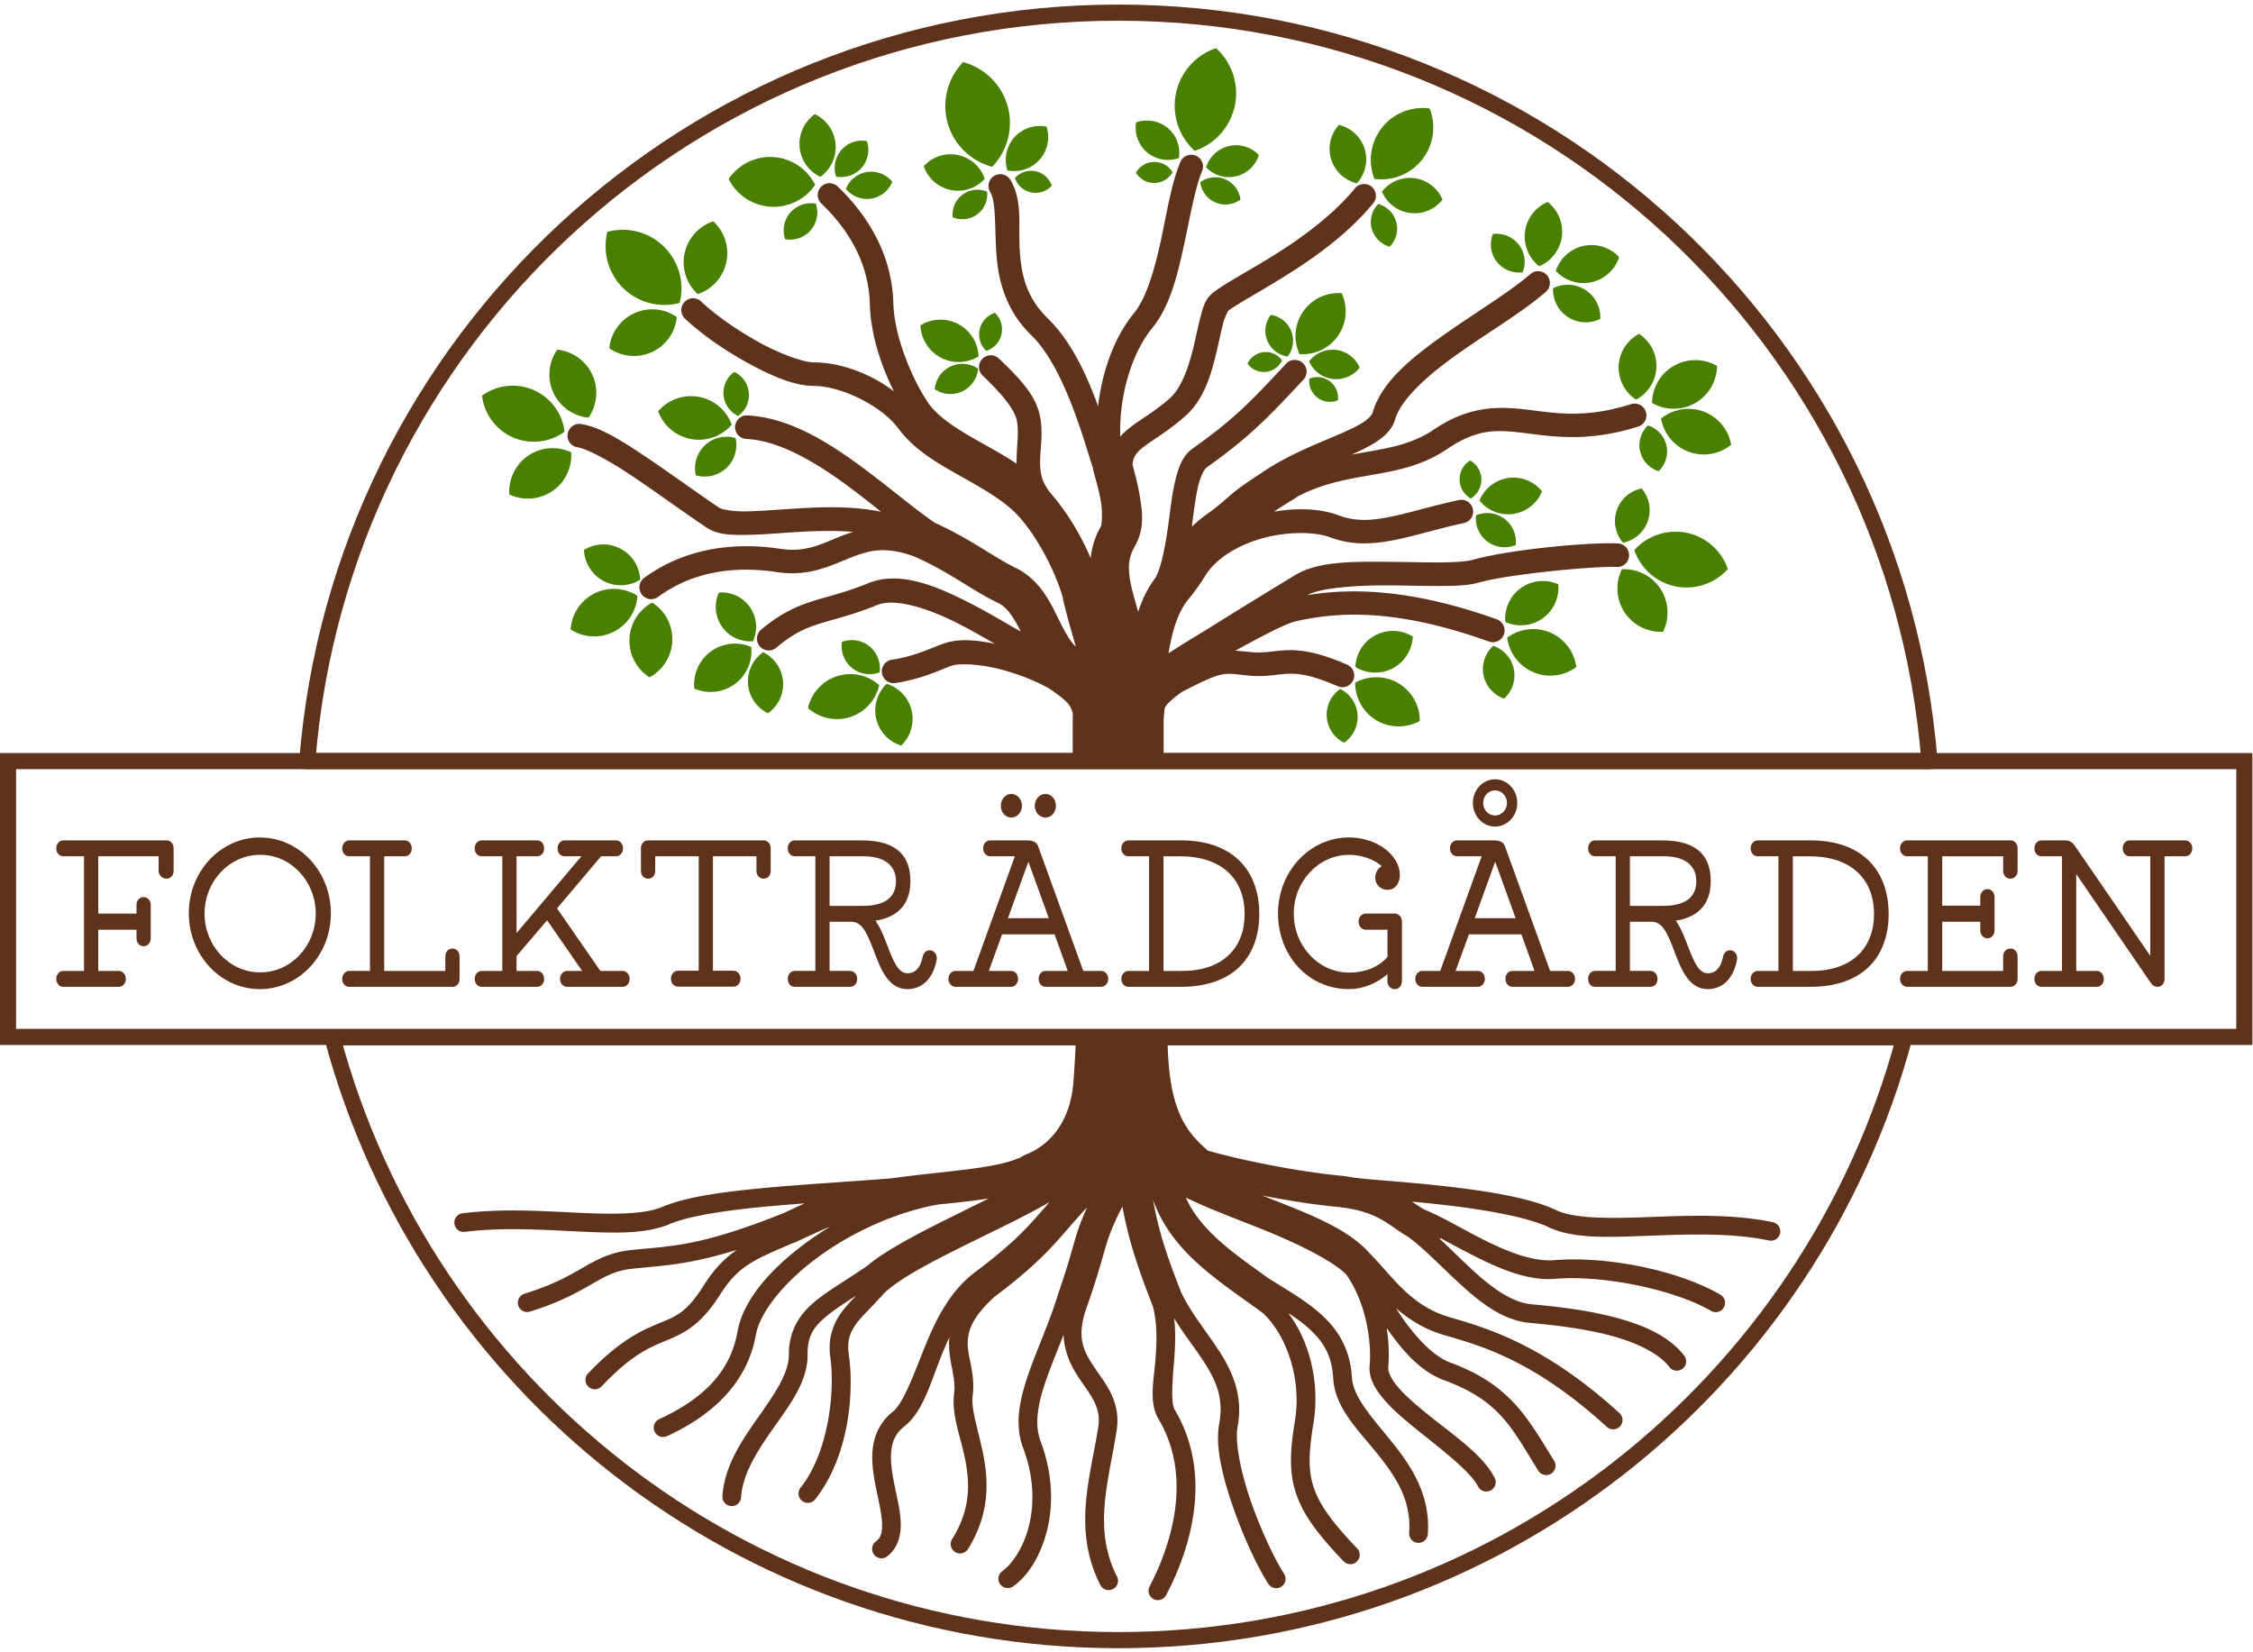 <?xml version="1.0" encoding="UTF-8" standalone="no"?>
<!-- Created with Inkscape (http://www.inkscape.org/) -->

<svg
   xmlns:dc="http://purl.org/dc/elements/1.1/"
   xmlns:cc="http://creativecommons.org/ns#"
   xmlns:rdf="http://www.w3.org/1999/02/22-rdf-syntax-ns#"
   xmlns:svg="http://www.w3.org/2000/svg"
   xmlns="http://www.w3.org/2000/svg"
   xmlns:sodipodi="http://sodipodi.sourceforge.net/DTD/sodipodi-0.dtd"
   xmlns:inkscape="http://www.inkscape.org/namespaces/inkscape"
   version="1.1"
   id="svg10"
   xml:space="preserve"
   width="511.995"
   height="375.383"
   viewBox="0 0 511.995 375.383"
   sodipodi:docname="svart.svg"
   inkscape:version="0.92.5 (2060ec1f9f, 2020-04-08)"
   inkscape:export-filename="C:\Users\bema1691\Desktop\svart-med-namn-folktradgarden.png"
   inkscape:export-xdpi="300"
   inkscape:export-ydpi="300"><defs
     id="defs14"><clipPath
       clipPathUnits="userSpaceOnUse"
       id="clipPath26"><path
         d="M 0,1155 H 2813 V 0 H 0 Z"
         id="path24"
         inkscape:connector-curvature="0" /></clipPath><clipPath
       clipPathUnits="userSpaceOnUse"
       id="clipPath446"><path
         d="m 2602,146.749 h 211 V 314 h -211 z"
         id="path444"
         inkscape:connector-curvature="0" /></clipPath><clipPath
       clipPathUnits="userSpaceOnUse"
       id="clipPath464"><path
         d="M 0,1155 H 2813 V 0 H 0 Z"
         id="path462"
         inkscape:connector-curvature="0" /></clipPath><clipPath
       clipPathUnits="userSpaceOnUse"
       id="clipPath792"><path
         d="M 0,1155 H 2813 V 0 H 0 Z"
         id="path790"
         inkscape:connector-curvature="0" /></clipPath></defs><sodipodi:namedview
     pagecolor="#ffffff"
     bordercolor="#666666"
     borderopacity="1"
     objecttolerance="10"
     gridtolerance="10"
     guidetolerance="10"
     inkscape:pageopacity="0"
     inkscape:pageshadow="2"
     inkscape:window-width="2560"
     inkscape:window-height="1376"
     id="namedview12"
     showgrid="false"
     inkscape:zoom="2.6404834"
     inkscape:cx="256.73396"
     inkscape:cy="192.00514"
     inkscape:window-x="0"
     inkscape:window-y="27"
     inkscape:window-maximized="1"
     inkscape:current-layer="g460"
     showborder="true"
     showguides="true"
     fit-margin-top="0"
     fit-margin-left="0"
     fit-margin-right="0"
     fit-margin-bottom="0" /><g
     id="g18"
     inkscape:groupmode="layer"
     inkscape:label="Idealen_v004_JL_ORIGINAL"
     transform="matrix(1.333,0,0,-1.333,-46.496,509.883)"><g
       id="g458"
       transform="translate(-427.13,-79.688)"><g
         id="g460"
         clip-path="url(#clipPath464)"
         transform="translate(37.875,-37.125)"><g
   id="g602-4-6-2-8-1-9"
   transform="matrix(0.358,0,0,0.358,734.771,358.457)"
   style="fill:#e7dfc6;fill-opacity:0;stroke:#6a381f;stroke-width:7.689;stroke-miterlimit:4;stroke-dasharray:none;stroke-opacity:1"
   inkscape:export-xdpi="96"
   inkscape:export-ydpi="96"><path
     style="fill:#e7dfc6;fill-opacity:0;stroke:#5f321c;stroke-width:3.665;stroke-linecap:round;stroke-linejoin:round;stroke-miterlimit:4;stroke-dasharray:none;stroke-opacity:1"
     d="M 254.424 3 C 157.412 3 77.876 77.798 70.326 172.869 L 438.523 172.869 C 430.973 77.798 351.437 3 254.424 3 z M 76.01 235.559 C 97.098 314.353 168.979 372.383 254.424 372.383 C 339.869 372.383 411.75 314.353 432.838 235.559 L 76.01 235.559 z "
     id="path604-7-6-8-1-6-4"
     transform="matrix(2.098,0,0,-2.098,-868.91,393.747)" /></g><g
   id="g726"
   transform="matrix(0.868,0,0,0.868,1761.572,575.471)"
   style="fill-rule:nonzero" /><g
   id="g478-7"
   transform="matrix(0.868,0,0,0.33,1308.243,596.717)"
   style="stroke-width:24.289;stroke-miterlimit:4;stroke-dasharray:none" />





























































































<path
   style="color:#000000;font-style:normal;font-variant:normal;font-weight:normal;font-stretch:normal;font-size:medium;line-height:normal;font-family:sans-serif;font-variant-ligatures:normal;font-variant-position:normal;font-variant-caps:normal;font-variant-numeric:normal;font-variant-alternates:normal;font-feature-settings:normal;text-indent:0;text-align:start;text-decoration:none;text-decoration-line:none;text-decoration-style:solid;text-decoration-color:#000000;letter-spacing:normal;word-spacing:normal;text-transform:none;writing-mode:lr-tb;direction:ltr;text-orientation:mixed;dominant-baseline:auto;baseline-shift:baseline;text-anchor:start;white-space:normal;shape-padding:0;clip-rule:nonzero;display:inline;overflow:visible;visibility:visible;opacity:1;isolation:auto;mix-blend-mode:normal;color-interpolation:sRGB;color-interpolation-filters:linearRGB;solid-color:#000000;solid-opacity:1;vector-effect:none;fill:#5f321c;fill-opacity:1;fill-rule:nonzero;stroke:none;stroke-width:10.705;stroke-linecap:round;stroke-linejoin:round;stroke-miterlimit:4;stroke-dasharray:none;stroke-dashoffset:0;stroke-opacity:1;color-rendering:auto;image-rendering:auto;shape-rendering:auto;text-rendering:auto;enable-background:accumulate"
   d="M 270.824 35.043 A 2.677 2.677 0 0 0 268.309 36.717 C 266.255 41.574 265.241 48.304 263.812 54.871 C 262.384 61.438 260.487 67.736 257.828 70.98 C 253.365 76.426 250.991 83.417 249.922 89.939 C 249.797 90.698 249.695 91.45 249.604 92.191 C 247.135 85.292 243.546 77.461 238.18 72.242 C 233.128 67.329 232.092 61.931 231.791 56.424 C 231.49 50.916 232.455 45.444 229.729 40.846 A 2.677 2.677 0 1 0 225.125 43.574 C 226.354 45.648 226.117 50.662 226.447 56.715 C 226.778 62.768 228.206 70.006 234.449 76.078 C 241.687 83.117 246.124 98.946 248.289 105.811 A 2.677 2.677 0 0 0 248.424 106.166 A 4.462 4.462 0 0 0 248.521 106.738 C 248.947 108.483 249.775 111.083 250.252 113.869 C 250.729 116.655 250.381 119.326 250.246 119.559 C 248.845 121.978 248.178 124.412 247.914 126.715 C 245.784 121.685 242.74 116.531 239.062 112.244 A 2.677 2.677 0 0 0 239.045 112.225 C 236.713 109.472 236.408 107.301 236.441 104.525 C 236.475 101.75 237.131 98.454 236.441 94.643 C 235.577 89.865 232.001 86.084 227.133 81.426 A 2.677 2.677 0 1 0 223.434 85.293 C 228.134 89.792 230.722 93.096 231.174 95.594 C 231.644 98.195 231.129 101.052 231.088 104.459 C 231.085 104.726 231.095 105.003 231.102 105.277 C 228.179 103.316 225.161 101.686 222.369 100.111 C 217.266 97.233 213.04 94.502 210.941 91.34 C 207.408 86.188 203.264 76.326 203.074 68.795 C 202.798 57.792 197.27 48.814 190.447 42.285 A 2.678 2.678 0 1 0 186.744 46.154 C 192.85 51.998 197.489 59.638 197.723 68.928 C 197.893 75.721 200.254 83.001 203.213 88.822 C 198.048 84.895 191.269 82.26 184.953 82.232 C 182.714 82.223 177.606 80.44 172.641 77.727 C 167.675 75.014 162.611 71.453 159.449 68.459 A 2.677 2.677 0 1 0 155.768 72.344 C 159.442 75.823 164.738 79.507 170.074 82.422 C 175.41 85.337 180.549 87.567 184.93 87.586 C 191.221 87.613 199.9 91.98 203.715 96.631 A 2.677 2.677 0 0 0 203.914 96.852 C 207.57 102.003 212.94 105.037 217.986 107.883 C 223.219 110.835 228.206 113.595 231.418 117.068 C 235.94 121.96 240.066 130.197 241.59 135.707 A 7.882 7.882 0 0 0 241.705 136.312 C 242.788 140.941 243.794 144.091 244.547 146.848 C 243.287 145.687 242.007 143.416 240.48 140.301 C 238.628 136.519 236.259 131.568 230.875 128.947 C 225.808 126.481 221.035 122.616 212.559 118.717 C 208.1 115.759 202.025 110.488 195.35 105.609 C 187.698 100.017 179.108 94.781 170 94.299 A 2.677 2.677 0 1 0 169.715 99.643 C 176.883 100.022 184.83 104.552 192.191 109.932 C 195.018 111.997 197.696 114.133 200.289 116.197 C 193.828 114.835 186.898 115.09 180.688 115.471 C 176.415 115.732 172.473 116.074 169.369 116.104 C 166.265 116.133 164.032 115.637 163.531 115.299 C 157.669 111.341 151.696 106.952 146.32 103.377 C 140.944 99.801 136.381 96.955 132.168 96.264 A 2.677 2.677 0 1 0 131.303 101.547 C 133.481 101.904 138.143 104.364 143.357 107.832 C 148.572 111.3 154.554 115.694 160.537 119.734 C 163.026 121.415 165.977 121.488 169.42 121.455 C 172.863 121.422 176.831 121.069 181.014 120.812 C 185.284 120.551 189.761 120.422 193.984 120.76 C 193.073 121.036 192.19 121.334 191.363 121.66 C 186.616 123.533 183.229 125.494 177.461 124.623 C 165.072 122.753 154.524 125.321 146.482 131.193 A 2.677 2.677 0 0 0 147.883 136.051 A 2.677 2.677 0 0 0 149.641 135.516 C 156.504 130.504 165.411 128.215 176.662 129.914 C 183.985 131.02 188.996 128.347 193.326 126.639 C 197.5 124.992 201.11 123.905 207.93 126.393 A 4.461 4.461 0 0 0 208.229 126.535 C 216.188 130.11 220.553 133.844 226.969 136.967 C 228.978 137.945 230.433 140.215 232.041 143.398 C 231.404 143.045 230.859 142.759 230.154 142.352 C 227.278 140.687 223.81 138.642 220.125 136.771 C 212.756 133.03 204.459 129.546 197.387 132.426 C 192.083 134.585 188.399 135.351 184.705 136.521 C 181.011 137.692 177.361 139.341 173.043 142.969 A 2.678 2.678 0 1 0 176.49 147.068 C 180.319 143.851 182.984 142.683 186.318 141.627 C 189.653 140.571 193.712 139.703 199.406 137.385 C 203.374 135.769 210.725 138.003 217.701 141.545 C 220.682 143.058 223.521 144.697 226.115 146.201 C 221.823 145.284 217.807 144.985 214.508 146.152 C 211.533 147.205 207.933 149.046 202.807 149.814 A 2.677 2.677 0 1 0 203.6 155.107 C 209.607 154.207 214.006 152.006 216.293 151.197 C 217.999 150.594 222.698 150.775 227.48 152.02 C 231.31 153.016 235.289 154.586 238.359 156.285 C 240.879 157.992 242.322 159.108 243.006 160.082 C 243.34 160.558 243.624 161.134 243.859 161.928 C 243.84 166.015 243.85 169.313 243.85 172.869 L 264.516 172.869 C 264.516 169.706 264.506 166.823 264.521 163.238 C 264.549 162.885 264.584 162.604 264.611 162.234 C 264.739 160.53 264.698 160.444 266.488 158.836 C 267.022 158.356 267.792 157.773 268.688 157.133 C 273.145 154.807 275.71 153.673 277.318 153.279 C 279.267 152.803 280.414 153.09 283.801 153.416 C 287.871 153.808 290.361 153.095 292.799 153.012 C 295.236 152.929 298.127 153.274 304.045 155.832 A 2.677 2.677 0 1 0 306.168 150.918 C 299.798 148.164 295.809 147.551 292.615 147.66 C 289.422 147.769 287.53 148.397 284.312 148.088 C 283.011 147.963 281.899 147.833 280.818 147.754 C 281.101 147.6 281.378 147.451 281.662 147.297 C 286.943 144.427 292.352 141.553 294.623 141.066 C 302.678 139.342 315.632 137.501 338.416 145.676 A 2.677 2.677 0 1 0 340.225 140.637 C 319.742 133.288 306.078 133.701 297.264 135.125 C 299.864 133.556 307.984 132.865 315.926 132.928 C 319.897 132.959 323.877 133.077 327.363 133.062 C 330.849 133.048 333.745 132.972 336.094 132.305 C 343.119 130.308 362.805 128.513 367.422 128.734 A 2.677 2.677 0 1 0 367.678 123.389 C 361.352 123.086 343.153 124.732 334.631 127.154 C 333.491 127.478 330.688 127.695 327.342 127.709 C 323.996 127.723 320.014 127.606 315.967 127.574 C 307.872 127.51 299.739 127.378 294.498 130.541 C 286.251 135.517 279.678 139.614 273.863 143.242 A 4.461 4.461 0 0 0 273.594 143.393 C 270.513 145.271 268.003 146.804 265.896 148.189 C 265.856 148.215 265.814 148.241 265.773 148.266 A 2.677 2.677 0 0 0 265.625 148.303 C 265.652 148.149 265.679 147.982 265.707 147.83 C 266.605 142.917 267.787 138.977 270.105 136.137 C 272.076 133.722 273.319 131.829 274.236 130.326 C 276.918 126.347 282.096 123.456 287.639 122.043 C 293.226 120.619 299.136 120.783 302.35 122 C 307.15 123.819 311.864 123.613 316.686 122.674 C 321.507 121.734 326.563 120.104 332.68 118.777 A 2.677 2.677 0 1 0 331.545 113.547 C 325.148 114.934 320.013 116.57 315.662 117.418 C 311.311 118.266 307.871 118.367 304.248 116.994 C 300.19 115.457 294.958 115.257 289.59 116.176 C 290.813 115.359 292.292 114.407 294.436 113.098 A 4.461 4.461 0 0 0 294.969 112.719 A 2.677 2.677 0 0 0 295.102 112.656 C 300.896 109.659 306.381 108.778 311.986 107.795 C 317.592 106.812 323.376 105.713 328.949 101.938 C 336.041 97.134 340.481 97.558 346.799 98.334 C 353.117 99.11 361.039 100.407 372.338 96.846 A 2.677 2.677 0 1 0 370.73 91.74 C 360.436 94.985 353.958 93.821 347.451 93.021 C 340.944 92.222 334.137 91.956 325.945 97.506 C 321.391 100.591 316.604 101.551 311.062 102.523 C 309.807 102.744 308.506 102.972 307.182 103.221 C 309.14 102.363 310.946 101.501 312.523 100.506 C 314.588 99.204 316.435 97.583 317.146 95.158 C 318.44 90.749 324.162 85.437 331.105 80.502 C 338.049 75.567 345.954 70.914 351.311 66.275 A 2.677 2.677 0 1 0 347.809 62.23 C 343.115 66.295 335.202 71.021 328.004 76.137 C 320.805 81.253 314.062 86.665 312.012 93.652 C 311.855 94.185 311.207 95.008 309.668 95.979 C 308.129 96.949 305.866 97.975 303.236 99.09 C 298.355 101.16 292.207 103.593 286.541 107.512 C 283.2 109.648 281.385 111.002 279.99 112.172 C 278.195 113.678 277.36 114.589 274.047 116.965 C 272.808 117.854 271.791 118.736 270.934 119.604 C 270.994 119.093 271.055 118.577 271.119 118.072 C 271.504 115.043 271.901 112.152 272.465 109.957 C 273.028 107.762 273.862 106.436 274.227 106.176 C 283.51 99.543 287.432 95.678 296.219 86.246 A 2.677 2.677 0 1 0 292.305 82.598 C 283.558 91.987 280.187 95.337 271.113 101.82 C 268.848 103.439 267.968 105.944 267.279 108.627 C 266.591 111.31 266.196 114.347 265.809 117.396 C 265.072 123.193 264.008 129.082 262.592 131.266 C 262.488 131.405 262.389 131.547 262.289 131.688 A 2.677 2.677 0 0 0 262.201 131.812 C 260.624 134.056 259.535 136.464 258.719 138.926 C 258.175 137.039 257.624 135.095 257.127 133.006 C 257.079 132.772 257.026 132.536 256.986 132.309 C 256.452 129.219 256.31 126.892 257.969 124.027 C 260.307 119.991 259.652 115.914 259.045 112.365 C 258.538 109.404 257.825 106.927 257.449 105.572 C 257.482 105.053 257.556 104.608 257.674 104.25 C 257.955 103.397 258.435 102.752 259.387 101.918 C 261.29 100.25 265.046 98.286 269.395 94.484 C 273.787 90.643 275.392 84.728 276.582 79.689 C 277.177 77.17 277.64 74.831 278.117 73.105 C 278.594 71.38 279.34 70.394 279.08 70.592 C 281.35 68.863 287.031 65.861 293.305 61.871 C 299.578 57.881 306.587 52.775 312.092 46.148 A 2.677 2.677 0 1 0 307.975 42.729 C 303.041 48.668 296.477 53.507 290.432 57.352 C 284.386 61.197 278.999 63.923 275.836 66.332 C 273.938 67.777 273.521 69.64 272.957 71.682 C 272.393 73.723 271.935 76.063 271.369 78.459 C 270.238 83.251 268.569 88.093 265.871 90.453 C 262.013 93.826 258.625 95.466 255.857 97.891 C 255.431 98.264 255.028 98.681 254.643 99.117 C 254.57 96.644 254.721 93.757 255.205 90.807 C 256.165 84.953 258.363 78.773 261.971 74.371 C 265.847 69.642 267.575 62.763 269.045 56.006 C 270.515 49.249 271.672 42.51 273.24 38.801 A 2.677 2.677 0 0 0 270.826 35.043 L 270.824 35.043 z M 244.598 235.559 C 244.481 238.399 244.326 241.59 244.006 245.783 C 243.237 255.855 237.725 260.498 233.301 262.25 A 5.353 5.353 0 0 0 231.949 263.008 A 3.569 3.569 0 0 0 231.35 263.203 C 225.991 265.406 216.259 265.982 206.053 267.246 C 204.939 267.384 203.896 267.53 202.867 267.68 C 193.494 268.44 183.242 269.008 174.021 269.863 C 164.387 270.757 155.978 271.891 150.535 274.199 C 146.495 275.913 139.58 275.907 131.529 275.529 C 123.478 275.152 114.275 274.518 105.225 275.637 A 2.125 2.125 0 1 0 105.744 279.852 C 114.246 278.8 123.216 279.395 131.332 279.775 C 135.39 279.966 139.232 280.131 142.746 279.959 C 146.26 279.787 149.444 279.273 152.193 278.107 C 156.583 276.246 164.903 274.974 174.412 274.092 C 177.165 273.836 180.038 273.61 182.949 273.393 C 181.489 274.033 179.962 274.728 178.314 275.521 C 158.87 283.355 152.351 283.047 143.354 284.014 C 138.757 284.507 135.77 286.138 132.572 287.967 C 129.375 289.796 125.804 291.893 119.238 293.926 A 2.125 2.125 0 0 0 119.867 298.086 A 2.125 2.125 0 0 0 120.496 297.984 C 127.445 295.833 131.51 293.467 134.68 291.654 C 137.85 289.841 139.962 288.651 143.809 288.238 C 150.401 287.53 156.374 287.432 167.516 283.945 C 164.757 285.836 162.364 288.282 160.025 291.973 C 156.066 298.221 153.794 299.009 149.996 300.576 C 146.199 302.143 141.069 304.277 133.699 312.035 A 2.125 2.125 0 0 0 135.273 315.645 A 2.125 2.125 0 0 0 136.779 314.963 C 143.764 307.61 147.781 306.085 151.613 304.504 C 155.445 302.923 159.287 301.074 163.613 294.246 C 166.225 290.125 168.436 288.176 171.619 286.385 C 173.877 285.114 176.714 283.943 180.344 282.371 A 3.569 3.569 0 0 0 181.098 282.098 C 181.932 281.694 182.669 281.356 183.436 280.998 C 184.031 280.732 184.563 280.503 185.197 280.211 A 2.125 2.125 0 0 0 185.465 280.062 C 186.611 279.549 187.701 279.082 188.732 278.666 C 187.012 279.709 185.356 280.806 183.781 281.943 C 175.248 288.108 168.94 295.342 167.672 302.436 C 166.29 310.167 161.702 316.984 149.879 322.422 A 2.125 2.125 0 0 0 150.836 326.488 A 2.125 2.125 0 0 0 151.654 326.283 C 164.367 320.436 170.247 312.169 171.854 303.182 C 172.752 298.156 178.256 291.177 186.271 285.387 C 193.922 279.859 203.735 275.315 213.414 273.627 C 217.334 273.236 221.172 272.865 224.768 272.268 C 221.758 273.765 218.661 275.288 215.582 276.818 C 211.166 279.013 206.883 281.212 203.27 283.375 C 200.919 284.782 198.861 286.109 197.166 287.578 C 192.402 290.844 188.365 293.114 185.217 295.727 C 181.659 298.679 179.297 302.449 179.332 307.771 C 179.36 311.874 176.216 316.523 172.535 321.75 C 168.854 326.977 164.74 332.803 164.223 339.891 A 2.125 2.125 0 0 0 166.367 342.197 A 2.125 2.125 0 0 0 168.463 340.197 C 168.87 334.614 172.346 329.395 176.008 324.195 C 179.669 318.997 183.622 313.837 183.582 307.746 L 183.582 307.742 C 183.555 303.537 184.905 301.508 187.93 298.998 C 189.634 297.584 191.937 296.104 194.621 294.365 C 193.551 295.471 192.453 296.615 191.457 297.932 C 189.508 300.51 188.113 303.942 188.748 308.363 C 189.792 315.627 188.583 329.639 182 338 A 2.125 2.125 0 0 0 183.686 341.463 A 2.125 2.125 0 0 0 185.336 340.627 C 193.122 330.739 194.159 316.14 192.955 307.76 C 192.472 304.398 193.316 302.517 194.846 300.494 C 196.114 298.816 197.958 297.175 199.752 295.119 A 3.569 3.569 0 0 0 200.455 294.404 C 201.173 293.454 203.628 291.479 206.934 289.5 C 210.239 287.521 214.402 285.377 218.76 283.211 C 225.628 279.798 232.896 276.394 238.547 273.127 C 237.377 274.468 236.243 275.79 235.145 277.014 C 232.225 280.266 228.924 283.541 221.861 288.869 C 215.735 293.38 212.504 300.31 210.002 306.568 C 207.398 313.082 205.259 318.912 202.947 320.742 C 200.007 323.07 198.675 326.24 198.367 329.352 C 198.059 332.463 198.622 335.569 199.217 338.469 C 199.812 341.369 200.442 344.084 200.508 346.154 C 200.574 348.225 200.248 349.359 199.1 350.244 A 2.125 2.125 0 0 0 200.309 354.068 A 2.125 2.125 0 0 0 201.689 353.609 C 204.129 351.73 204.841 348.774 204.754 346.02 C 204.667 343.265 203.953 340.421 203.377 337.615 C 202.801 334.809 202.366 332.064 202.594 329.768 C 202.821 327.471 203.558 325.676 205.584 324.072 C 209.802 320.733 211.421 314.468 213.949 308.145 C 214.534 306.682 215.155 305.223 215.824 303.793 C 215.772 304.265 215.739 304.733 215.736 305.191 C 215.71 309.711 217.358 312.953 216.889 316.596 C 216.245 321.598 218.462 326.552 219.469 331.967 C 220.476 337.382 220.579 343.064 216.447 349.688 A 2.125 2.125 0 0 0 218.289 352.959 A 2.125 2.125 0 0 0 220.053 351.938 C 224.805 344.32 224.75 337.135 223.645 331.189 C 222.539 325.244 220.689 320.345 221.102 317.139 C 221.748 312.118 219.964 308.47 219.982 305.215 C 219.999 302.371 220.946 299.316 226.025 294.66 A 3.569 3.569 0 0 0 226.156 294.568 C 233.498 289.03 237.321 285.268 240.451 281.781 C 242.663 279.318 244.521 277.046 247.129 274.283 C 246.033 276.675 245.322 278.533 244.748 280.387 C 243.772 283.539 243.05 286.702 240.484 294.137 A 3.569 3.569 0 0 0 240.359 294.58 C 238.381 300.827 235.672 306.689 233.756 312.246 C 231.765 318.021 230.571 323.644 232.566 328.955 C 235.2 335.963 235.095 342.215 233.783 347.125 C 232.472 352.035 229.833 355.589 227.885 356.951 A 2.125 2.125 0 0 0 229.131 360.834 A 2.125 2.125 0 0 0 230.32 360.432 C 233.48 358.222 236.356 353.95 237.887 348.219 C 239.418 342.487 239.484 335.287 236.543 327.461 C 235.101 323.624 235.894 319.082 237.773 313.631 C 238.876 310.433 240.327 306.95 241.766 303.25 C 241.931 307.262 243.489 310.398 245.174 312.934 C 246.522 314.962 247.872 316.7 248.727 318.445 C 249.581 320.19 250.012 321.878 249.652 324.223 C 247.965 335.207 243.691 347.509 250.119 360.107 A 2.125 2.125 0 0 0 251.93 361.293 A 2.125 2.125 0 0 0 253.9 358.176 C 248.335 347.268 252.08 336.394 253.85 324.867 C 254.346 321.638 253.659 318.866 252.539 316.578 C 251.419 314.291 249.939 312.423 248.713 310.578 C 246.26 306.888 244.507 303.666 247.213 296.525 A 2.125 2.125 0 0 0 247.291 296.289 C 249.872 288.791 250.71 285.267 251.566 282.5 C 252.284 280.181 253.113 278.106 255.137 274.109 C 256.371 280.69 257.949 286.256 261.865 296.262 A 3.569 3.569 0 0 0 262.006 296.578 C 263.119 300.604 262.979 304.975 262.633 309.109 C 262.211 314.14 261.173 318.739 263.367 322.432 C 272.376 337.594 264.086 355.15 261.332 360.443 A 2.125 2.125 0 0 0 263.215 363.574 A 2.125 2.125 0 0 0 265.104 362.402 C 268.002 356.831 277.323 337.607 267.016 320.26 C 266.2 318.888 266.433 314.64 266.867 309.463 C 267.123 306.404 267.314 302.995 266.904 299.516 C 268.832 302.637 270.936 305.371 272.717 307.977 C 276.086 312.906 278.318 317.142 277.145 323.479 C 276.169 328.749 277.984 335.807 280.404 342.723 C 282.825 349.639 285.942 356.198 288.311 359.865 A 2.125 2.125 0 0 0 290.021 360.857 A 2.125 2.125 0 0 0 291.879 357.559 C 289.86 354.433 286.734 347.94 284.416 341.318 C 282.098 334.697 280.677 327.728 281.32 324.254 C 282.744 316.562 279.772 310.768 276.225 305.578 C 273.584 301.715 270.648 298.029 268.498 293.631 C 264.627 283.736 263.26 278.9 262.102 272.564 C 264.088 278.236 267.646 282.767 271.705 286.541 C 276.54 291.036 282.086 294.637 287.123 298.363 C 292.702 303.659 295.862 313.584 294.371 322.717 C 293.307 329.237 292.948 334.172 294.527 339.08 C 296.107 343.988 299.497 348.571 305.406 354.725 A 2.125 2.125 0 0 0 306.854 355.396 A 2.125 2.125 0 0 0 308.473 351.783 C 302.735 345.809 299.839 341.721 298.57 337.777 C 297.301 333.834 297.53 329.736 298.564 323.404 C 300.02 314.485 297.877 305.022 292.926 298.432 A 3.569 3.569 0 0 0 292.973 298.379 C 294.732 299.554 296.328 300.723 297.674 301.961 C 300.851 304.883 302.776 308.019 303.059 313.115 C 303.427 319.756 308.525 324.675 312.834 329.977 C 317.143 335.278 320.858 340.749 320.328 348.252 A 2.125 2.125 0 0 0 322.477 350.555 A 2.125 2.125 0 0 0 324.568 348.549 C 325.208 339.487 320.597 332.788 316.133 327.295 C 311.668 321.802 307.548 317.306 307.303 312.881 C 306.962 306.734 304.276 302.266 300.549 298.838 C 297.099 295.665 292.817 293.213 288.363 290.428 C 284.112 287.37 279.962 284.475 276.562 281.314 C 273.542 278.506 271.128 275.57 269.557 272.068 C 270.565 272.564 271.624 273.049 272.736 273.543 C 276.815 275.356 281.522 277.133 286.174 278.977 C 294.684 282.349 302.972 286.442 306.047 289.582 C 310.546 296.051 311.807 304.688 311.34 310.266 C 311.092 313.223 312.702 315.798 314.795 318.182 C 316.888 320.565 319.637 322.867 322.492 325.152 C 328.203 329.722 334.336 334.495 335.961 337.697 A 2.125 2.125 0 0 0 337.771 338.885 A 2.125 2.125 0 0 0 339.75 335.771 C 337.156 330.658 330.748 326.316 325.146 321.834 C 322.346 319.593 319.745 317.382 317.986 315.379 C 316.228 313.376 315.484 311.692 315.574 310.619 C 315.792 308.025 315.716 304.949 315.219 301.715 C 318.585 306.609 322.793 311.567 328.197 313.559 C 340.948 318.257 343.51 324.249 349.652 334.117 A 2.125 2.125 0 0 0 351.561 335.143 A 2.125 2.125 0 0 0 353.26 331.873 C 347.23 322.186 343.407 314.637 329.668 309.574 C 325.734 308.125 321.653 303.641 318.443 298.914 C 318.061 298.351 317.694 297.79 317.338 297.232 C 320.234 299.743 323.768 302.019 328.334 303.344 C 336.669 305.762 348.625 309.037 365.244 324.18 A 2.125 2.125 0 0 0 366.732 324.754 A 2.125 2.125 0 0 0 368.104 321.039 C 350.947 305.407 337.811 301.672 329.518 299.266 C 320.596 296.677 316.386 289.821 311.436 284.832 A 2.125 2.125 0 0 0 311.379 284.775 C 306.365 279.08 297.472 275.776 288.803 272.34 C 288.172 272.09 287.576 271.858 286.949 271.611 C 292.75 272.745 298.654 273.672 303.645 274.156 C 309.591 274.734 312.555 276.134 315.051 277.674 C 316.668 278.672 318.171 279.904 320.047 280.965 C 323.744 283.672 327.705 287.869 331.91 291.723 C 336.594 296.015 341.675 300.008 347.744 300.555 C 353.037 301.032 359.724 301.785 365.727 303.342 C 371.729 304.899 376.946 307.332 379.471 310.58 A 2.125 2.125 0 0 0 381.049 311.42 A 2.125 2.125 0 0 0 382.822 307.973 C 379.267 303.399 373.21 300.893 366.791 299.229 C 360.372 297.564 353.492 296.81 348.125 296.326 C 343.761 295.933 339.273 292.706 334.781 288.59 C 332.278 286.295 329.8 283.776 327.27 281.453 A 3.569 3.569 0 0 0 327.414 281.279 C 330.028 282.664 332.923 284.261 335.947 285.762 C 341.588 288.56 347.681 291.04 353.619 290.539 C 364.139 289.651 380.395 292.874 388.918 297.818 A 2.125 2.125 0 0 0 390.074 298.119 A 2.125 2.125 0 0 0 391.049 294.143 C 381.27 288.47 364.932 285.32 353.26 286.305 C 348.807 286.68 343.245 284.636 337.836 281.953 C 332.734 279.423 327.853 276.428 323.654 274.74 C 322.837 274.266 321.986 273.693 320.957 273 C 323.055 273.193 325.286 273.412 327.572 273.668 C 336.789 274.698 346.978 276.414 351.934 278.773 C 357.67 281.505 365.702 281.089 374.652 280.758 C 383.603 280.427 393.43 280.022 402.113 281.826 A 2.125 2.125 0 0 0 402.469 281.871 A 2.125 2.125 0 0 0 402.977 277.664 C 393.555 275.707 383.42 276.184 374.492 276.514 C 365.565 276.844 357.799 276.863 353.76 274.939 C 347.591 272.002 337.403 270.491 328.043 269.445 C 323.363 268.922 318.921 268.546 315.414 268.258 C 311.907 267.969 309.171 267.729 308.543 267.619 A 2.125 2.125 0 0 0 308.07 267.592 C 306.904 267.374 305.679 267.183 304.334 267.053 C 297.79 266.417 289.143 264.921 281.623 263.197 C 279.118 262.623 276.757 262.024 274.621 261.428 C 268.979 256.698 265.542 251.135 265.395 235.559 L 244.598 235.559 z "
   transform="matrix(0.75,0,0,-0.75,424.127,499.225)"
   id="path480-8-2-3-9-6-5-8-3-8" /><path
   style="opacity:1;fill:#e7dfc6;fill-opacity:0;fill-rule:evenodd;stroke:#5f321c;stroke-width:2.749;stroke-miterlimit:10;stroke-dasharray:none;stroke-opacity:1"
   d="m 425.501,-369.573 h 381.248 v 47.016 H 425.501 Z"
   id="rect2067-5-2-0-6-8"
   transform="scale(1,-1)" /><g
   aria-label="FOLKTRÄDGÅRDEN"
   transform="matrix(0.888,0,0,-0.991,38.352,22.254)"
   style="font-style:normal;font-variant:normal;font-weight:normal;font-stretch:normal;font-size:35.988px;line-height:1.25;font-family:'MADE Waffle Slab';-inkscape-font-specification:'MADE Waffle Slab, Normal';font-variant-ligatures:normal;font-variant-caps:normal;font-variant-numeric:normal;font-feature-settings:normal;text-align:start;letter-spacing:0px;word-spacing:0px;writing-mode:lr-tb;text-anchor:start;fill:#5f321c;fill-opacity:1;stroke:none;stroke-width:0.493;stroke-opacity:1"
   id="text2057-3-4-5-1-0"><path
     d="m 466.441,-336.839 h -19.865 c -0.72,0 -1.332,0.612 -1.332,1.332 v 0.072 c 0,0.756 0.612,1.332 1.332,1.332 h 3.995 v 19.721 h -3.995 c -0.72,0 -1.332,0.612 -1.332,1.332 v 0.072 c 0,0.756 0.612,1.332 1.332,1.332 h 10.688 c 0.72,0 1.332,-0.576 1.332,-1.332 v -0.072 c 0,-0.72 -0.612,-1.332 -1.332,-1.332 h -3.959 v -7.09 h 7.342 v 1.476 c 0,0.756 0.576,1.368 1.332,1.368 h 0.072 c 0.72,0 1.332,-0.612 1.332,-1.368 v -5.758 c 0,-0.72 -0.612,-1.332 -1.332,-1.332 h -0.072 c -0.756,0 -1.332,0.612 -1.332,1.332 v 1.512 h -7.342 v -9.861 h 11.588 v 2.519 c 0,0.756 0.756,1.332 1.476,1.332 h 0.072 c 0.756,0 1.332,-0.576 1.332,-1.332 v -3.923 c 0,-0.72 -0.576,-1.332 -1.332,-1.332 z"
     style="font-style:normal;font-variant:normal;font-weight:normal;font-stretch:normal;font-size:35.988px;font-family:'MADE Waffle Slab';-inkscape-font-specification:'MADE Waffle Slab, Normal';font-variant-ligatures:normal;font-variant-caps:normal;font-variant-numeric:normal;font-feature-settings:normal;text-align:start;writing-mode:lr-tb;text-anchor:start;fill:#5f321c;fill-opacity:1;stroke:none;stroke-width:0.493;stroke-opacity:1"
     id="path892"
     inkscape:connector-curvature="0" /><path
     d="m 484.328,-337.343 c -7.521,0 -13.639,5.83 -13.639,13.028 0,7.234 6.118,13.064 13.639,13.064 7.521,0 13.639,-5.83 13.639,-13.064 0,-7.198 -6.118,-13.028 -13.639,-13.028 z m 0.072,23.212 c -5.902,0 -10.688,-4.534 -10.688,-10.113 0,-5.578 4.786,-10.113 10.688,-10.113 5.902,0 10.652,4.534 10.652,10.113 0,5.578 -4.75,10.113 -10.652,10.113 z"
     style="font-style:normal;font-variant:normal;font-weight:normal;font-stretch:normal;font-size:35.988px;font-family:'MADE Waffle Slab';-inkscape-font-specification:'MADE Waffle Slab, Normal';font-variant-ligatures:normal;font-variant-caps:normal;font-variant-numeric:normal;font-feature-settings:normal;text-align:start;writing-mode:lr-tb;text-anchor:start;fill:#5f321c;fill-opacity:1;stroke:none;stroke-width:0.493;stroke-opacity:1"
     id="path894"
     inkscape:connector-curvature="0" /><path
     d="m 521.337,-318.234 h -0.072 c -0.72,0 -1.332,0.576 -1.332,1.332 v 2.519 h -11.732 v -19.721 h 3.959 c 0.72,0 1.332,-0.576 1.332,-1.332 v -0.072 c 0,-0.72 -0.612,-1.332 -1.332,-1.332 H 501.471 c -0.72,0 -1.332,0.612 -1.332,1.332 v 0.072 c 0,0.756 0.612,1.332 1.332,1.332 h 3.995 v 19.721 h -3.995 c -0.72,0 -1.332,0.612 -1.332,1.332 v 0.072 c 0,0.756 0.612,1.332 1.332,1.332 h 19.865 c 0.756,0 1.332,-0.576 1.332,-1.332 v -3.923 c 0,-0.756 -0.576,-1.332 -1.332,-1.332 z"
     style="font-style:normal;font-variant:normal;font-weight:normal;font-stretch:normal;font-size:35.988px;font-family:'MADE Waffle Slab';-inkscape-font-specification:'MADE Waffle Slab, Normal';font-variant-ligatures:normal;font-variant-caps:normal;font-variant-numeric:normal;font-feature-settings:normal;text-align:start;writing-mode:lr-tb;text-anchor:start;fill:#5f321c;fill-opacity:1;stroke:none;stroke-width:0.493;stroke-opacity:1"
     id="path896"
     inkscape:connector-curvature="0" /><path
     d="m 553.979,-314.383 h -4.283 l -8.313,-10.76 8.457,-8.961 h 2.879 c 0.72,0 1.332,-0.576 1.332,-1.332 v -0.072 c 0,-0.72 -0.612,-1.332 -1.332,-1.332 h -9.897 c -0.756,0 -1.332,0.612 -1.332,1.332 v 0.072 c 0,0.756 0.576,1.332 1.332,1.332 h 3.239 l -12.452,13.208 v -13.208 h 3.959 c 0.756,0 1.332,-0.576 1.332,-1.332 v -0.072 c 0,-0.72 -0.576,-1.332 -1.332,-1.332 h -10.652 c -0.756,0 -1.332,0.612 -1.332,1.332 v 0.072 c 0,0.756 0.576,1.332 1.332,1.332 h 3.959 v 19.721 h -3.959 c -0.756,0 -1.332,0.612 -1.332,1.332 v 0.072 c 0,0.756 0.576,1.332 1.332,1.332 h 10.652 c 0.756,0 1.332,-0.576 1.332,-1.332 v -0.072 c 0,-0.72 -0.576,-1.332 -1.332,-1.332 h -3.959 v -2.519 c 0,0 0,0 0,-0.036 l 5.866,-6.154 6.73,8.709 h -2.915 c -0.72,0 -1.332,0.612 -1.332,1.332 v 0.072 c 0,0.756 0.612,1.332 1.332,1.332 h 10.688 c 0.756,0 1.332,-0.576 1.332,-1.332 v -0.072 c 0,-0.72 -0.576,-1.332 -1.332,-1.332 z"
     style="font-style:normal;font-variant:normal;font-weight:normal;font-stretch:normal;font-size:35.988px;font-family:'MADE Waffle Slab';-inkscape-font-specification:'MADE Waffle Slab, Normal';font-variant-ligatures:normal;font-variant-caps:normal;font-variant-numeric:normal;font-feature-settings:normal;text-align:start;writing-mode:lr-tb;text-anchor:start;fill:#5f321c;fill-opacity:1;stroke:none;stroke-width:0.493;stroke-opacity:1"
     id="path898"
     inkscape:connector-curvature="0" /><path
     d="m 581.068,-336.839 h -22.241 c -0.756,0 -1.332,0.612 -1.332,1.332 v 3.923 c 0,0.756 0.576,1.332 1.332,1.332 h 0.072 c 0.756,0 1.332,-0.576 1.332,-1.332 v -2.519 h 8.349 v 19.685 h -3.995 c -0.72,0 -1.332,0.612 -1.332,1.332 v 0.072 c 0,0.756 0.612,1.332 1.332,1.332 h 10.688 c 0.72,0 1.332,-0.576 1.332,-1.332 v -0.072 c 0,-0.72 -0.612,-1.332 -1.332,-1.332 h -3.959 v -19.685 h 8.349 v 2.519 c 0,0.756 0.612,1.332 1.332,1.332 h 0.072 c 0.756,0 1.332,-0.576 1.332,-1.332 v -3.923 c 0,-0.72 -0.576,-1.332 -1.332,-1.332 z"
     style="font-style:normal;font-variant:normal;font-weight:normal;font-stretch:normal;font-size:35.988px;font-family:'MADE Waffle Slab';-inkscape-font-specification:'MADE Waffle Slab, Normal';font-variant-ligatures:normal;font-variant-caps:normal;font-variant-numeric:normal;font-feature-settings:normal;text-align:start;writing-mode:lr-tb;text-anchor:start;fill:#5f321c;fill-opacity:1;stroke:none;stroke-width:0.493;stroke-opacity:1"
     id="path900"
     inkscape:connector-curvature="0" /><path
     d="m 613.213,-317.91 c -0.756,-0.144 -1.476,0.324 -1.619,1.044 -0.648,2.879 -2.375,2.879 -2.951,2.879 -1.691,0 -2.555,-1.763 -3.815,-4.678 -0.612,-1.44 -1.296,-3.059 -2.303,-4.355 5.002,-0.72 6.694,-3.491 6.694,-6.802 0,-3.887 -2.087,-7.018 -9.357,-7.018 -0.036,0 -12.848,0 -12.848,0 -0.756,0 -1.332,0.612 -1.332,1.332 v 0.072 c 0,0.756 0.576,1.332 1.332,1.332 h 3.959 v 19.721 h -3.959 c -0.756,0 -1.332,0.612 -1.332,1.332 v 0.072 c 0,0.756 0.576,1.332 1.332,1.332 h 10.652 c 0.756,0 1.332,-0.576 1.332,-1.332 v -0.072 c 0,-0.72 -0.576,-1.332 -1.332,-1.332 h -3.959 v -8.457 c 0.432,0 2.699,0 4.319,0 2.087,0.144 2.915,2.087 4.283,5.254 1.26,2.987 2.735,6.334 6.334,6.334 2.879,0 4.93,-1.835 5.614,-5.002 0.18,-0.756 -0.288,-1.476 -1.044,-1.655 z m -13.1,-7.665 c -0.036,0 -5.686,0 -6.406,0 v -8.529 h 6.478 c 4.534,0 6.262,1.907 6.262,4.283 0,2.339 -1.512,4.247 -6.334,4.247 z"
     style="font-style:normal;font-variant:normal;font-weight:normal;font-stretch:normal;font-size:35.988px;font-family:'MADE Waffle Slab';-inkscape-font-specification:'MADE Waffle Slab, Normal';font-variant-ligatures:normal;font-variant-caps:normal;font-variant-numeric:normal;font-feature-settings:normal;text-align:start;writing-mode:lr-tb;text-anchor:start;fill:#5f321c;fill-opacity:1;stroke:none;stroke-width:0.493;stroke-opacity:1"
     id="path902"
     inkscape:connector-curvature="0" /><path
     d="m 645.833,-314.383 h -3.419 l -8.637,-21.377 c -0.288,-0.72 -0.864,-1.08 -2.267,-1.08 h -6.982 c -0.72,0 -1.332,0.576 -1.332,1.332 v 0.072 c 0,0.756 0.612,1.332 1.332,1.332 h 4.75 l -7.953,19.721 h -3.455 c -0.72,0 -1.332,0.576 -1.332,1.332 v 0.072 c 0,0.72 0.612,1.332 1.332,1.332 h 10.688 c 0.72,0 1.332,-0.612 1.332,-1.332 v -0.072 c 0,-0.756 -0.612,-1.332 -1.332,-1.332 h -4.283 l 2.555,-6.298 h 10.077 l 2.519,6.298 h -4.247 c -0.756,0 -1.332,0.576 -1.332,1.332 v 0.072 c 0,0.72 0.576,1.332 1.332,1.332 h 10.652 c 0.756,0 1.368,-0.612 1.368,-1.332 v -0.072 c 0,-0.756 -0.612,-1.332 -1.368,-1.332 z m -17.886,-9.069 3.923,-9.717 3.923,9.717 z m 2.699,-19.326 c 0,-1.152 -0.936,-2.051 -2.051,-2.051 -1.116,0 -2.015,0.9 -2.015,2.051 0,1.116 0.9,2.015 2.015,2.015 1.116,0 2.051,-0.9 2.051,-2.015 z m 6.514,0 c 0,-1.152 -0.9,-2.051 -2.015,-2.051 -1.116,0 -2.051,0.9 -2.051,2.051 0,1.116 0.936,2.015 2.051,2.015 1.116,0 2.015,-0.9 2.015,-2.015 z"
     style="font-style:normal;font-variant:normal;font-weight:normal;font-stretch:normal;font-size:35.988px;font-family:'MADE Waffle Slab';-inkscape-font-specification:'MADE Waffle Slab, Normal';font-variant-ligatures:normal;font-variant-caps:normal;font-variant-numeric:normal;font-feature-settings:normal;text-align:start;writing-mode:lr-tb;text-anchor:start;fill:#5f321c;fill-opacity:1;stroke:none;stroke-width:0.493;stroke-opacity:1"
     id="path904"
     inkscape:connector-curvature="0" /><path
     d="m 661.159,-336.839 c -0.252,0 -10.077,0 -10.077,0 -0.756,0 -1.368,0.612 -1.368,1.332 v 0.072 c 0,0.756 0.612,1.332 1.368,1.332 h 3.959 v 19.721 h -3.959 c -0.756,0 -1.368,0.612 -1.368,1.332 v 0.072 c 0,0.756 0.612,1.332 1.368,1.332 0,0 9.393,0 10.077,0 10.473,0 15.043,-5.506 15.043,-12.524 0,-7.018 -4.535,-12.668 -15.043,-12.668 z m 0.216,22.457 c -0.252,0 -2.375,0 -3.563,0 v -19.721 c 1.547,0 3.023,0 3.131,0 8.421,0 12.452,4.211 12.452,9.933 0,5.686 -4.031,9.789 -12.02,9.789 z"
     style="font-style:normal;font-variant:normal;font-weight:normal;font-stretch:normal;font-size:35.988px;font-family:'MADE Waffle Slab';-inkscape-font-specification:'MADE Waffle Slab, Normal';font-variant-ligatures:normal;font-variant-caps:normal;font-variant-numeric:normal;font-feature-settings:normal;text-align:start;writing-mode:lr-tb;text-anchor:start;fill:#5f321c;fill-opacity:1;stroke:none;stroke-width:0.493;stroke-opacity:1"
     id="path906"
     inkscape:connector-curvature="0" /><path
     d="m 702.255,-324.244 h -5.65 c -0.756,0 -1.332,0.612 -1.332,1.332 v 0.072 c 0,0.756 0.576,1.368 1.332,1.368 h 4.211 v 4.678 c -1.727,1.763 -4.319,2.699 -7.342,2.699 -5.866,0 -10.652,-4.535 -10.652,-10.149 0,-5.578 4.786,-10.113 10.652,-10.113 2.195,0 4.858,0.756 6.226,1.979 -0.612,0.288 -0.972,0.792 -1.152,1.332 -0.432,1.404 0.756,2.879 2.555,2.699 1.404,-0.144 2.159,-1.404 2.087,-2.699 -0.144,-3.275 -4.391,-6.298 -9.753,-6.298 -7.557,0 -13.639,5.866 -13.639,13.064 0,7.198 5.722,13.028 13.639,13.028 2.663,0 5.398,-1.008 7.378,-2.591 v 1.26 c 0,0.756 0.612,1.332 1.368,1.332 h 0.072 c 0.72,0 1.332,-0.576 1.332,-1.332 v -10.329 c 0,-0.72 -0.612,-1.332 -1.332,-1.332 z"
     style="font-style:normal;font-variant:normal;font-weight:normal;font-stretch:normal;font-size:35.988px;font-family:'MADE Waffle Slab';-inkscape-font-specification:'MADE Waffle Slab, Normal';font-variant-ligatures:normal;font-variant-caps:normal;font-variant-numeric:normal;font-feature-settings:normal;text-align:start;writing-mode:lr-tb;text-anchor:start;fill:#5f321c;fill-opacity:1;stroke:none;stroke-width:0.493;stroke-opacity:1"
     id="path908"
     inkscape:connector-curvature="0" /><path
     d="m 735.452,-314.383 h -3.419 l -8.637,-21.377 c -0.288,-0.72 -0.864,-1.08 -2.267,-1.08 h -6.982 c -0.72,0 -1.332,0.576 -1.332,1.332 v 0.072 c 0,0.756 0.612,1.332 1.332,1.332 h 4.75 l -7.953,19.721 h -3.455 c -0.72,0 -1.332,0.576 -1.332,1.332 v 0.072 c 0,0.72 0.612,1.332 1.332,1.332 h 10.688 c 0.72,0 1.332,-0.612 1.332,-1.332 v -0.072 c 0,-0.756 -0.612,-1.332 -1.332,-1.332 h -4.283 l 2.555,-6.298 h 10.077 l 2.519,6.298 h -4.247 c -0.756,0 -1.332,0.576 -1.332,1.332 v 0.072 c 0,0.72 0.576,1.332 1.332,1.332 h 10.652 c 0.756,0 1.368,-0.612 1.368,-1.332 v -0.072 c 0,-0.756 -0.612,-1.332 -1.368,-1.332 z m -17.886,-9.069 3.923,-9.717 3.923,9.717 z m 3.887,-23.896 c -2.339,0 -4.247,1.835 -4.247,4.067 0,2.231 1.907,4.067 4.247,4.067 2.375,0 4.283,-1.835 4.283,-4.067 0,-2.231 -1.907,-4.067 -4.283,-4.067 z m 0,6.226 c -1.26,0 -2.267,-0.972 -2.267,-2.159 0,-1.188 1.008,-2.159 2.267,-2.159 1.296,0 2.303,0.972 2.303,2.159 0,1.188 -1.008,2.159 -2.303,2.159 z"
     style="font-style:normal;font-variant:normal;font-weight:normal;font-stretch:normal;font-size:35.988px;font-family:'MADE Waffle Slab';-inkscape-font-specification:'MADE Waffle Slab, Normal';font-variant-ligatures:normal;font-variant-caps:normal;font-variant-numeric:normal;font-feature-settings:normal;text-align:start;writing-mode:lr-tb;text-anchor:start;fill:#5f321c;fill-opacity:1;stroke:none;stroke-width:0.493;stroke-opacity:1"
     id="path910"
     inkscape:connector-curvature="0" /><path
     d="m 766.865,-317.91 c -0.756,-0.144 -1.476,0.324 -1.619,1.044 -0.648,2.879 -2.375,2.879 -2.951,2.879 -1.691,0 -2.555,-1.763 -3.815,-4.678 -0.612,-1.44 -1.296,-3.059 -2.303,-4.355 5.002,-0.72 6.694,-3.491 6.694,-6.802 0,-3.887 -2.087,-7.018 -9.357,-7.018 -0.036,0 -12.848,0 -12.848,0 -0.756,0 -1.332,0.612 -1.332,1.332 v 0.072 c 0,0.756 0.576,1.332 1.332,1.332 h 3.959 v 19.721 h -3.959 c -0.756,0 -1.332,0.612 -1.332,1.332 v 0.072 c 0,0.756 0.576,1.332 1.332,1.332 h 10.652 c 0.756,0 1.332,-0.576 1.332,-1.332 v -0.072 c 0,-0.72 -0.576,-1.332 -1.332,-1.332 h -3.959 v -8.457 c 0.432,0 2.699,0 4.319,0 2.087,0.144 2.915,2.087 4.283,5.254 1.26,2.987 2.735,6.334 6.334,6.334 2.879,0 4.93,-1.835 5.614,-5.002 0.18,-0.756 -0.288,-1.476 -1.044,-1.655 z m -13.1,-7.665 c -0.036,0 -5.686,0 -6.406,0 v -8.529 h 6.478 c 4.534,0 6.262,1.907 6.262,4.283 0,2.339 -1.512,4.247 -6.334,4.247 z"
     style="font-style:normal;font-variant:normal;font-weight:normal;font-stretch:normal;font-size:35.988px;font-family:'MADE Waffle Slab';-inkscape-font-specification:'MADE Waffle Slab, Normal';font-variant-ligatures:normal;font-variant-caps:normal;font-variant-numeric:normal;font-feature-settings:normal;text-align:start;writing-mode:lr-tb;text-anchor:start;fill:#5f321c;fill-opacity:1;stroke:none;stroke-width:0.493;stroke-opacity:1"
     id="path912"
     inkscape:connector-curvature="0" /><path
     d="m 781.986,-336.839 c -0.252,0 -10.077,0 -10.077,0 -0.756,0 -1.368,0.612 -1.368,1.332 v 0.072 c 0,0.756 0.612,1.332 1.368,1.332 h 3.959 v 19.721 h -3.959 c -0.756,0 -1.368,0.612 -1.368,1.332 v 0.072 c 0,0.756 0.612,1.332 1.368,1.332 0,0 9.393,0 10.077,0 10.473,0 15.043,-5.506 15.043,-12.524 0,-7.018 -4.535,-12.668 -15.043,-12.668 z m 0.216,22.457 c -0.252,0 -2.375,0 -3.563,0 v -19.721 c 1.547,0 3.023,0 3.131,0 8.421,0 12.452,4.211 12.452,9.933 0,5.686 -4.031,9.789 -12.02,9.789 z"
     style="font-style:normal;font-variant:normal;font-weight:normal;font-stretch:normal;font-size:35.988px;font-family:'MADE Waffle Slab';-inkscape-font-specification:'MADE Waffle Slab, Normal';font-variant-ligatures:normal;font-variant-caps:normal;font-variant-numeric:normal;font-feature-settings:normal;text-align:start;writing-mode:lr-tb;text-anchor:start;fill:#5f321c;fill-opacity:1;stroke:none;stroke-width:0.493;stroke-opacity:1"
     id="path914"
     inkscape:connector-curvature="0" /><path
     d="m 820.453,-336.839 h -19.865 c -0.756,0 -1.368,0.576 -1.368,1.332 v 0.072 c 0,0.756 0.612,1.332 1.368,1.332 h 3.959 v 19.721 h -3.959 c -0.756,0 -1.368,0.576 -1.368,1.332 v 0.072 c 0,0.72 0.612,1.332 1.368,1.332 h 19.865 c 0.72,0 1.332,-0.612 1.332,-1.332 v -3.923 c 0,-0.756 -0.612,-1.332 -1.332,-1.332 h -0.108 c -0.72,0 -1.332,0.576 -1.332,1.332 v 2.519 h -11.696 v -8.457 h 7.306 v 1.512 c 0,0.72 0.612,1.332 1.332,1.332 h 0.072 c 0.756,0 1.332,-0.612 1.332,-1.332 v -5.758 c 0,-0.756 -0.576,-1.368 -1.332,-1.368 h -0.072 c -0.72,0 -1.332,0.612 -1.332,1.368 v 1.476 h -7.306 v -8.493 h 11.696 v 2.519 c 0,0.756 0.612,1.332 1.332,1.332 h 0.108 c 0.72,0 1.332,-0.576 1.332,-1.332 v -3.923 c 0,-0.756 -0.612,-1.332 -1.332,-1.332 z"
     style="font-style:normal;font-variant:normal;font-weight:normal;font-stretch:normal;font-size:35.988px;font-family:'MADE Waffle Slab';-inkscape-font-specification:'MADE Waffle Slab, Normal';font-variant-ligatures:normal;font-variant-caps:normal;font-variant-numeric:normal;font-feature-settings:normal;text-align:start;writing-mode:lr-tb;text-anchor:start;fill:#5f321c;fill-opacity:1;stroke:none;stroke-width:0.493;stroke-opacity:1"
     id="path916"
     inkscape:connector-curvature="0" /><path
     d="m 830.307,-334.104 v 19.721 h -3.959 c -0.756,0 -1.332,0.612 -1.332,1.332 v 0.072 c 0,0.756 0.576,1.332 1.332,1.332 h 10.652 c 0.756,0 1.332,-0.576 1.332,-1.332 v -0.072 c 0,-0.72 -0.576,-1.332 -1.332,-1.332 h -3.959 v -16.662 c 4.75,6.19 14.107,18.498 14.395,18.822 0.324,0.36 0.648,0.576 1.224,0.576 0.756,0 1.332,-0.576 1.332,-1.332 v -21.125 h 3.995 c 0.72,0 1.332,-0.576 1.332,-1.332 v -0.072 c 0,-0.72 -0.612,-1.332 -1.332,-1.332 h -10.688 c -0.756,0 -1.332,0.612 -1.332,1.332 v 0.072 c 0,0.756 0.576,1.332 1.332,1.332 h 3.959 v 17.13 c 0,0 -13.927,-18.246 -14.431,-18.858 -0.54,-0.756 -1.188,-1.008 -1.907,-1.008 -0.72,0 -4.57,0 -4.57,0 -0.756,0 -1.332,0.612 -1.332,1.332 v 0.072 c 0,0.756 0.576,1.332 1.332,1.332 z"
     style="font-style:normal;font-variant:normal;font-weight:normal;font-stretch:normal;font-size:35.988px;font-family:'MADE Waffle Slab';-inkscape-font-specification:'MADE Waffle Slab, Normal';font-variant-ligatures:normal;font-variant-caps:normal;font-variant-numeric:normal;font-feature-settings:normal;text-align:start;writing-mode:lr-tb;text-anchor:start;fill:#5f321c;fill-opacity:1;stroke:none;stroke-width:0.493;stroke-opacity:1"
     id="path918"
     inkscape:connector-curvature="0" /></g>






<path
   style="opacity:1;fill:#498000;fill-opacity:1;stroke:none;stroke-width:0.121"
   d="m 631.449,491.115 a 10.384,10.384 0 0 1 -6.841,-7.714 10.384,10.384 0 0 1 3.206,-9.798 10.384,10.384 0 0 1 6.839,7.714 10.384,10.384 0 0 1 -3.205,9.798 z m -43.122,-2.385 a 10.752,10.752 0 0 1 -2.643,-10.342 10.752,10.752 0 0 1 7.594,-7.502 10.752,10.752 0 0 1 2.642,10.342 10.752,10.752 0 0 1 -7.592,7.502 z m 78.656,-7.824 a 8.858,8.858 0 0 1 -7.269,-3.376 8.858,8.858 0 0 1 -1.265,-8.702 8.858,8.858 0 0 1 8.151,3.302 8.858,8.858 0 0 1 1.265,8.702 8.858,8.858 0 0 1 -0.882,0.074 z m -103.929,-1.047 a 6.226,6.226 0 0 1 -2.599,-5.609 6.226,6.226 0 0 1 3.529,-5.074 6.226,6.226 0 0 1 2.599,5.609 6.226,6.226 0 0 1 -3.529,5.074 z m 56.585,-1.087 a 5.509,5.509 0 0 1 -1.827,-0.33 5.509,5.509 0 0 1 1.915,-5.124 5.509,5.509 0 0 1 5.389,-0.933 5.509,5.509 0 0 1 -1.916,5.122 5.509,5.509 0 0 1 -3.561,1.264 z m 32.759,-0.743 a 6.047,6.047 0 0 1 -1.327,-5.856 6.047,6.047 0 0 1 4.385,-4.1 6.047,6.047 0 0 1 1.327,5.855 6.047,6.047 0 0 1 -4.385,4.102 z m -51.005,-0.179 a 5.812,5.812 0 0 1 -4.322,-1.934 5.812,5.812 0 0 1 -1.192,-5.646 5.812,5.812 0 0 1 5.475,1.82 5.812,5.812 0 0 1 1.194,5.646 5.812,5.812 0 0 1 -1.155,0.114 z m -30.395,-2.506 a 4.648,4.648 0 0 1 -3.431,-1.6 4.648,4.648 0 0 1 -0.885,-4.529 4.648,4.648 0 0 1 4.356,1.523 4.648,4.648 0 0 1 0.885,4.528 4.648,4.648 0 0 1 -0.924,0.078 z m 63.925,-0.783 a 5.361,5.361 0 0 1 -1.271,-0.136 5.361,5.361 0 0 1 -3.9,-3.621 5.361,5.361 0 0 1 5.095,-1.538 5.361,5.361 0 0 1 3.9,3.621 5.361,5.361 0 0 1 -3.824,1.674 z m -48.713,-1.538 a 6.16,6.16 0 0 1 -4.588,-2.033 6.16,6.16 0 0 1 4.58,-4.054 6.16,6.16 0 0 1 5.812,1.907 6.16,6.16 0 0 1 -4.581,4.054 6.16,6.16 0 0 1 -1.223,0.126 z m -31.052,-0.466 a 8.582,8.582 0 0 1 -6.804,-3.739 8.582,8.582 0 0 1 7.085,-4.734 8.582,8.582 0 0 1 7.662,3.725 8.582,8.582 0 0 1 -7.085,4.734 8.582,8.582 0 0 1 -0.859,0.014 z m 65.735,-0.842 a 3.63,3.63 0 0 1 -3.106,-1.827 3.63,3.63 0 0 1 3.147,-1.758 3.63,3.63 0 0 1 3.104,1.828 3.63,3.63 0 0 1 -3.146,1.757 z m -20.963,-1.514 a 3.724,3.724 0 0 1 -2.773,-1.229 3.724,3.724 0 0 1 2.768,-2.451 3.724,3.724 0 0 1 3.514,1.153 3.724,3.724 0 0 1 -2.769,2.451 3.724,3.724 0 0 1 -0.739,0.077 z m -27.339,-0.15 a 4.648,4.648 0 0 1 -0.644,-0.052 4.648,4.648 0 0 1 -3.61,-2.872 4.648,4.648 0 0 1 4.304,-1.666 4.648,4.648 0 0 1 3.61,2.874 4.648,4.648 0 0 1 -3.659,1.717 z m 58.753,-0.952 a 4.333,4.333 0 0 1 -2.588,-0.839 4.333,4.333 0 0 1 2.58,-3.444 4.333,4.333 0 0 1 4.273,0.489 4.333,4.333 0 0 1 -2.58,3.444 4.333,4.333 0 0 1 -1.685,0.35 z m 33.336,-0.113 a 6.047,6.047 0 0 1 -4.949,-2.33 6.047,6.047 0 0 1 4.773,-3.642 6.047,6.047 0 0 1 5.552,2.282 6.047,6.047 0 0 1 -4.773,3.642 6.047,6.047 0 0 1 -0.603,0.048 z m -73.913,-2.004 a 4.246,4.246 0 0 1 -2.533,-0.837 4.246,4.246 0 0 1 -1.68,-3.865 4.246,4.246 0 0 1 4.186,0.501 4.246,4.246 0 0 1 1.68,3.865 4.246,4.246 0 0 1 -1.653,0.335 z m 97.214,-2.092 a 6.415,6.415 0 0 1 -3.861,-5.065 6.415,6.415 0 0 1 2.422,-5.89 6.415,6.415 0 0 1 3.861,5.066 6.415,6.415 0 0 1 -2.422,5.889 z m -125.685,-0.216 a 4.648,4.648 0 0 1 -3.43,-1.6 4.648,4.648 0 0 1 -0.886,-4.529 4.648,4.648 0 0 1 4.357,1.523 4.648,4.648 0 0 1 0.885,4.529 4.648,4.648 0 0 1 -0.926,0.077 z m 96.799,-0.124 a 4.378,4.378 0 0 1 -1.104,-4.203 4.378,4.378 0 0 1 3.071,-3.076 4.378,4.378 0 0 1 1.104,4.203 4.378,4.378 0 0 1 -3.072,3.076 z m -113.364,-2.963 a 7.363,7.363 0 0 1 -4.882,-5.442 7.363,7.363 0 0 1 2.234,-6.959 7.363,7.363 0 0 1 4.881,5.441 7.363,7.363 0 0 1 -2.232,6.96 z m -15.682,-1.442 a 10.035,10.035 0 0 1 -2.367,-0.343 10.035,10.035 0 0 1 2.69,-9.594 10.035,10.035 0 0 1 9.638,-2.521 10.035,10.035 0 0 1 -2.69,9.592 10.035,10.035 0 0 1 -7.271,2.865 z m 149.254,-0.68 a 4.802,4.802 0 0 1 -0.665,-0.041 4.802,4.802 0 0 1 0.672,-4.72 4.802,4.802 0 0 1 4.412,-1.804 4.802,4.802 0 0 1 -0.67,4.72 4.802,4.802 0 0 1 -3.749,1.845 z m 16.319,-1.918 a 6.415,6.415 0 0 1 -1.523,-0.141 6.415,6.415 0 0 1 -4.728,-4.265 6.415,6.415 0 0 1 6.07,-1.929 6.415,6.415 0 0 1 4.73,4.267 6.415,6.415 0 0 1 -4.548,2.069 z m -4.364,-6.771 a 5.571,5.571 0 0 1 -2.352,-0.591 5.571,5.571 0 0 1 2.532,-4.919 5.571,5.571 0 0 1 5.522,-0.298 5.571,5.571 0 0 1 -2.532,4.918 5.571,5.571 0 0 1 -3.17,0.89 z m -39.125,-1.416 a 7.331,7.331 0 0 1 -5.838,-3.15 7.331,7.331 0 0 1 -0.615,-7.252 7.331,7.331 0 0 1 6.57,3.131 7.331,7.331 0 0 1 0.615,7.252 7.331,7.331 0 0 1 -0.732,0.019 z m -116.76,-2.769 a 7.363,7.363 0 0 1 -3.133,-0.677 7.363,7.363 0 0 1 -4.227,-5.963 7.363,7.363 0 0 1 7.282,-0.637 7.363,7.363 0 0 1 4.227,5.963 7.363,7.363 0 0 1 -4.148,1.315 z m 58.375,-0.599 a 3.857,3.857 0 0 1 -2.595,-2.816 3.857,3.857 0 0 1 1.121,-3.662 3.857,3.857 0 0 1 2.595,2.817 3.857,3.857 0 0 1 -1.121,3.661 z m 47.029,-0.353 a 4.446,4.446 0 0 1 -0.595,-4.374 4.446,4.446 0 0 1 3.474,-2.723 4.446,4.446 0 0 1 0.595,4.374 4.446,4.446 0 0 1 -3.474,2.723 z m -56.383,-0.813 a 6.523,6.523 0 0 1 -3.338,-0.959 6.523,6.523 0 0 1 3.434,-5.492 6.523,6.523 0 0 1 6.473,0.194 6.523,6.523 0 0 1 -3.434,5.491 6.523,6.523 0 0 1 -3.135,0.766 z m 119.162,-2.425 a 6.513,6.513 0 0 1 -3.466,-5.459 6.513,6.513 0 0 1 2.963,-5.747 6.513,6.513 0 0 1 3.466,5.46 6.513,6.513 0 0 1 -2.963,5.746 z m -184.429,-2.692 a 7.404,7.404 0 0 1 -0.657,-7.322 7.404,7.404 0 0 1 5.988,-4.264 7.404,7.404 0 0 1 0.657,7.323 7.404,7.404 0 0 1 -5.988,4.262 z m 132.303,-0.007 a 5.043,5.043 0 0 1 -4.113,-1.973 5.043,5.043 0 0 1 4.001,-3.007 5.043,5.043 0 0 1 4.617,1.935 5.043,5.043 0 0 1 -4.003,3.008 5.043,5.043 0 0 1 -0.503,0.036 z m -11.355,-0.397 a 3.427,3.427 0 0 1 -0.475,-0.011 3.427,3.427 0 0 1 -2.779,-1.963 3.427,3.427 0 0 1 3.098,-1.408 3.427,3.427 0 0 1 2.779,1.963 3.427,3.427 0 0 1 -2.622,1.419 z m 73.253,-1.376 a 7.404,7.404 0 0 1 -3.823,-0.964 7.404,7.404 0 0 1 -3.729,-6.334 7.404,7.404 0 0 1 7.352,-0.022 7.404,7.404 0 0 1 3.728,6.334 7.404,7.404 0 0 1 -3.528,0.986 z m -125.123,-0.626 a 4.749,4.749 0 0 1 -2.019,-0.453 4.749,4.749 0 0 1 -2.695,-3.868 4.749,4.749 0 0 1 4.701,-0.374 4.749,4.749 0 0 1 2.696,3.87 4.749,4.749 0 0 1 -2.683,0.826 z m -38.895,-1.379 a 4.378,4.378 0 0 1 -1.824,-3.945 4.378,4.378 0 0 1 2.485,-3.567 4.378,4.378 0 0 1 1.824,3.947 4.378,4.378 0 0 1 -2.485,3.566 z m 99.566,-0.893 a 3.537,3.537 0 0 1 -1.517,-0.269 3.537,3.537 0 0 1 1.382,-3.228 3.537,3.537 0 0 1 3.484,-0.437 3.537,3.537 0 0 1 -1.382,3.228 3.537,3.537 0 0 1 -1.967,0.706 z m -137.232,-1.46 a 8.916,8.916 0 0 1 -5.335,-1.703 8.916,8.916 0 0 1 5.276,-7.109 8.916,8.916 0 0 1 8.798,0.964 8.916,8.916 0 0 1 -5.275,7.109 8.916,8.916 0 0 1 -3.464,0.739 z m 30.145,-1.783 a 7.404,7.404 0 0 1 -5.453,-2.576 7.404,7.404 0 0 1 5.621,-4.738 7.404,7.404 0 0 1 6.926,2.459 7.404,7.404 0 0 1 -5.62,4.739 7.404,7.404 0 0 1 -1.474,0.115 z M 711.663,429.619 a 7.404,7.404 0 0 1 -4.346,-1.653 7.404,7.404 0 0 1 4.697,-5.657 7.404,7.404 0 0 1 7.252,1.196 7.404,7.404 0 0 1 -4.695,5.657 7.404,7.404 0 0 1 -2.907,0.456 z m -6.588,-2.824 a 4.65,4.65 0 0 1 -1.328,-4.422 4.65,4.65 0 0 1 3.146,-3.379 4.65,4.65 0 0 1 1.328,4.422 4.65,4.65 0 0 1 -3.146,3.379 z M 547.936,424.869 a 5.391,5.391 0 0 1 -3.613,-1.452 5.391,5.391 0 0 1 -1.567,-5.118 5.391,5.391 0 0 1 5.209,1.232 5.391,5.391 0 0 1 1.567,5.118 5.391,5.391 0 0 1 -1.596,0.22 z m -29.278,-1.952 a 7.404,7.404 0 0 1 -4.474,-1.272 7.404,7.404 0 0 1 -3.212,-6.611 7.404,7.404 0 0 1 7.33,0.566 7.404,7.404 0 0 1 3.212,6.611 7.404,7.404 0 0 1 -2.856,0.706 z m 156.111,-2.093 a 3.763,3.763 0 0 1 -1.806,-3.271 3.763,3.763 0 0 1 1.912,-3.21 3.763,3.763 0 0 1 1.806,3.272 3.763,3.763 0 0 1 -1.912,3.209 z m 7.339,-2.923 a 6.259,6.259 0 0 1 -0.867,-0.066 6.259,6.259 0 0 1 -4.881,-3.845 6.259,6.259 0 0 1 5.783,-2.272 6.259,6.259 0 0 1 4.881,3.844 6.259,6.259 0 0 1 -4.916,2.339 z m 21.888,-1.846 a 5.677,5.677 0 0 1 -4.236,-3.719 5.677,5.677 0 0 1 1.07,-5.533 5.677,5.677 0 0 1 4.236,3.717 5.677,5.677 0 0 1 -1.07,5.534 z m -26.122,-4.197 a 4.908,4.908 0 0 1 -2.102,-0.381 4.908,4.908 0 0 1 1.931,-4.473 4.908,4.908 0 0 1 4.837,-0.591 4.908,4.908 0 0 1 -1.931,4.474 4.908,4.908 0 0 1 -2.735,0.97 z m 31.902,-3.173 a 9.442,9.442 0 0 1 -7.018,-3.144 9.442,9.442 0 0 1 7.046,-6.184 9.442,9.442 0 0 1 8.894,2.959 9.442,9.442 0 0 1 -7.046,6.184 9.442,9.442 0 0 1 -1.876,0.185 z m -182.866,-2.176 a 6.297,6.297 0 0 1 -3.218,-0.94 6.297,6.297 0 0 1 3.338,-5.286 6.297,6.297 0 0 1 6.247,0.212 6.297,6.297 0 0 1 -3.338,5.287 6.297,6.297 0 0 1 -3.029,0.727 z m 174.016,-4.224 a 7.404,7.404 0 0 1 -0.287,-0.009 7.404,7.404 0 0 1 0.453,-7.337 7.404,7.404 0 0 1 6.562,-3.313 7.404,7.404 0 0 1 -0.453,7.338 7.404,7.404 0 0 1 -6.275,3.322 z m -13.625,-2.011 a 6.436,6.436 0 0 1 -3.865,-1.185 6.436,6.436 0 0 1 -2.673,-5.804 6.436,6.436 0 0 1 6.36,0.624 6.436,6.436 0 0 1 2.673,5.804 6.436,6.436 0 0 1 -2.495,0.562 z m -158.701,-1.338 a 7.404,7.404 0 0 1 -3.129,-0.782 7.404,7.404 0 0 1 -4.054,-6.132 7.404,7.404 0 0 1 7.339,-0.404 7.404,7.404 0 0 1 4.055,6.131 7.404,7.404 0 0 1 -4.212,1.187 z m 18.325,-0.611 a 5.883,5.883 0 0 1 -0.228,-0.014 5.883,5.883 0 0 1 0.521,-5.817 5.883,5.883 0 0 1 5.283,-2.489 5.883,5.883 0 0 1 -0.521,5.817 5.883,5.883 0 0 1 -5.055,2.503 z m -11.599,-1.721 a 7.404,7.404 0 0 1 -3.882,-6.243 7.404,7.404 0 0 1 3.429,-6.502 7.404,7.404 0 0 1 3.882,6.243 7.404,7.404 0 0 1 -3.429,6.502 z m 150.191,-4.519 a 7.435,7.435 0 0 1 -4.436,-1.462 7.435,7.435 0 0 1 4.455,-5.888 7.435,7.435 0 0 1 7.328,0.872 7.435,7.435 0 0 1 -4.453,5.886 7.435,7.435 0 0 1 -2.894,0.591 z m -24.204,-0.324 a 6.436,6.436 0 0 1 -2.705,-0.736 6.436,6.436 0 0 1 -3.411,-5.403 6.436,6.436 0 0 1 6.386,-0.217 6.436,6.436 0 0 1 3.411,5.403 6.436,6.436 0 0 1 -3.681,0.953 z m -92.057,-1.559 a 4.796,4.796 0 0 1 -1.589,-0.304 4.796,4.796 0 0 1 1.717,-4.442 4.796,4.796 0 0 1 4.699,-0.762 4.796,4.796 0 0 1 -1.716,4.442 4.796,4.796 0 0 1 -3.111,1.066 z m -19.757,-0.592 a 6.981,6.981 0 0 1 -4.175,-1.341 6.981,6.981 0 0 1 -2.817,-6.333 6.981,6.981 0 0 1 6.889,0.766 6.981,6.981 0 0 1 2.817,6.333 6.981,6.981 0 0 1 -2.714,0.574 z M 678.706,389.232 a 5.333,5.333 0 0 1 -1.655,-5.029 5.333,5.333 0 0 1 3.503,-3.969 5.333,5.333 0 0 1 1.658,5.029 5.333,5.333 0 0 1 -3.506,3.969 z M 554.234,388.136 a 6.057,6.057 0 0 1 -2.573,-5.436 6.057,6.057 0 0 1 3.393,-4.964 6.057,6.057 0 0 1 2.573,5.436 6.057,6.057 0 0 1 -3.393,4.964 z m 15.075,-3.735 a 7.404,7.404 0 0 1 -2.474,-0.348 7.404,7.404 0 0 1 -4.952,-5.431 7.404,7.404 0 0 1 7.188,-1.534 7.404,7.404 0 0 1 4.953,5.431 7.404,7.404 0 0 1 -4.716,1.882 z m 89.701,-0.533 a 7.435,7.435 0 0 1 -3.848,-0.929 7.435,7.435 0 0 1 3.642,-6.42 7.435,7.435 0 0 1 7.381,-0.098 7.435,7.435 0 0 1 -3.642,6.422 7.435,7.435 0 0 1 -3.533,1.025 z m -83.703,-1.12 a 6.274,6.274 0 0 1 -1.791,-5.967 6.274,6.274 0 0 1 4.246,-4.558 6.274,6.274 0 0 1 1.791,5.967 6.274,6.274 0 0 1 -4.246,4.558 z m 77.319,-0.874 a 5.333,5.333 0 0 1 -2.304,-4.768 5.333,5.333 0 0 1 2.953,-4.396 5.333,5.333 0 0 1 2.302,4.769 5.333,5.333 0 0 1 -2.952,4.394 z"
   id="path1161-1-2-0-0-5-5-9"
   inkscape:connector-curvature="0" />




















</g></g></g></svg>